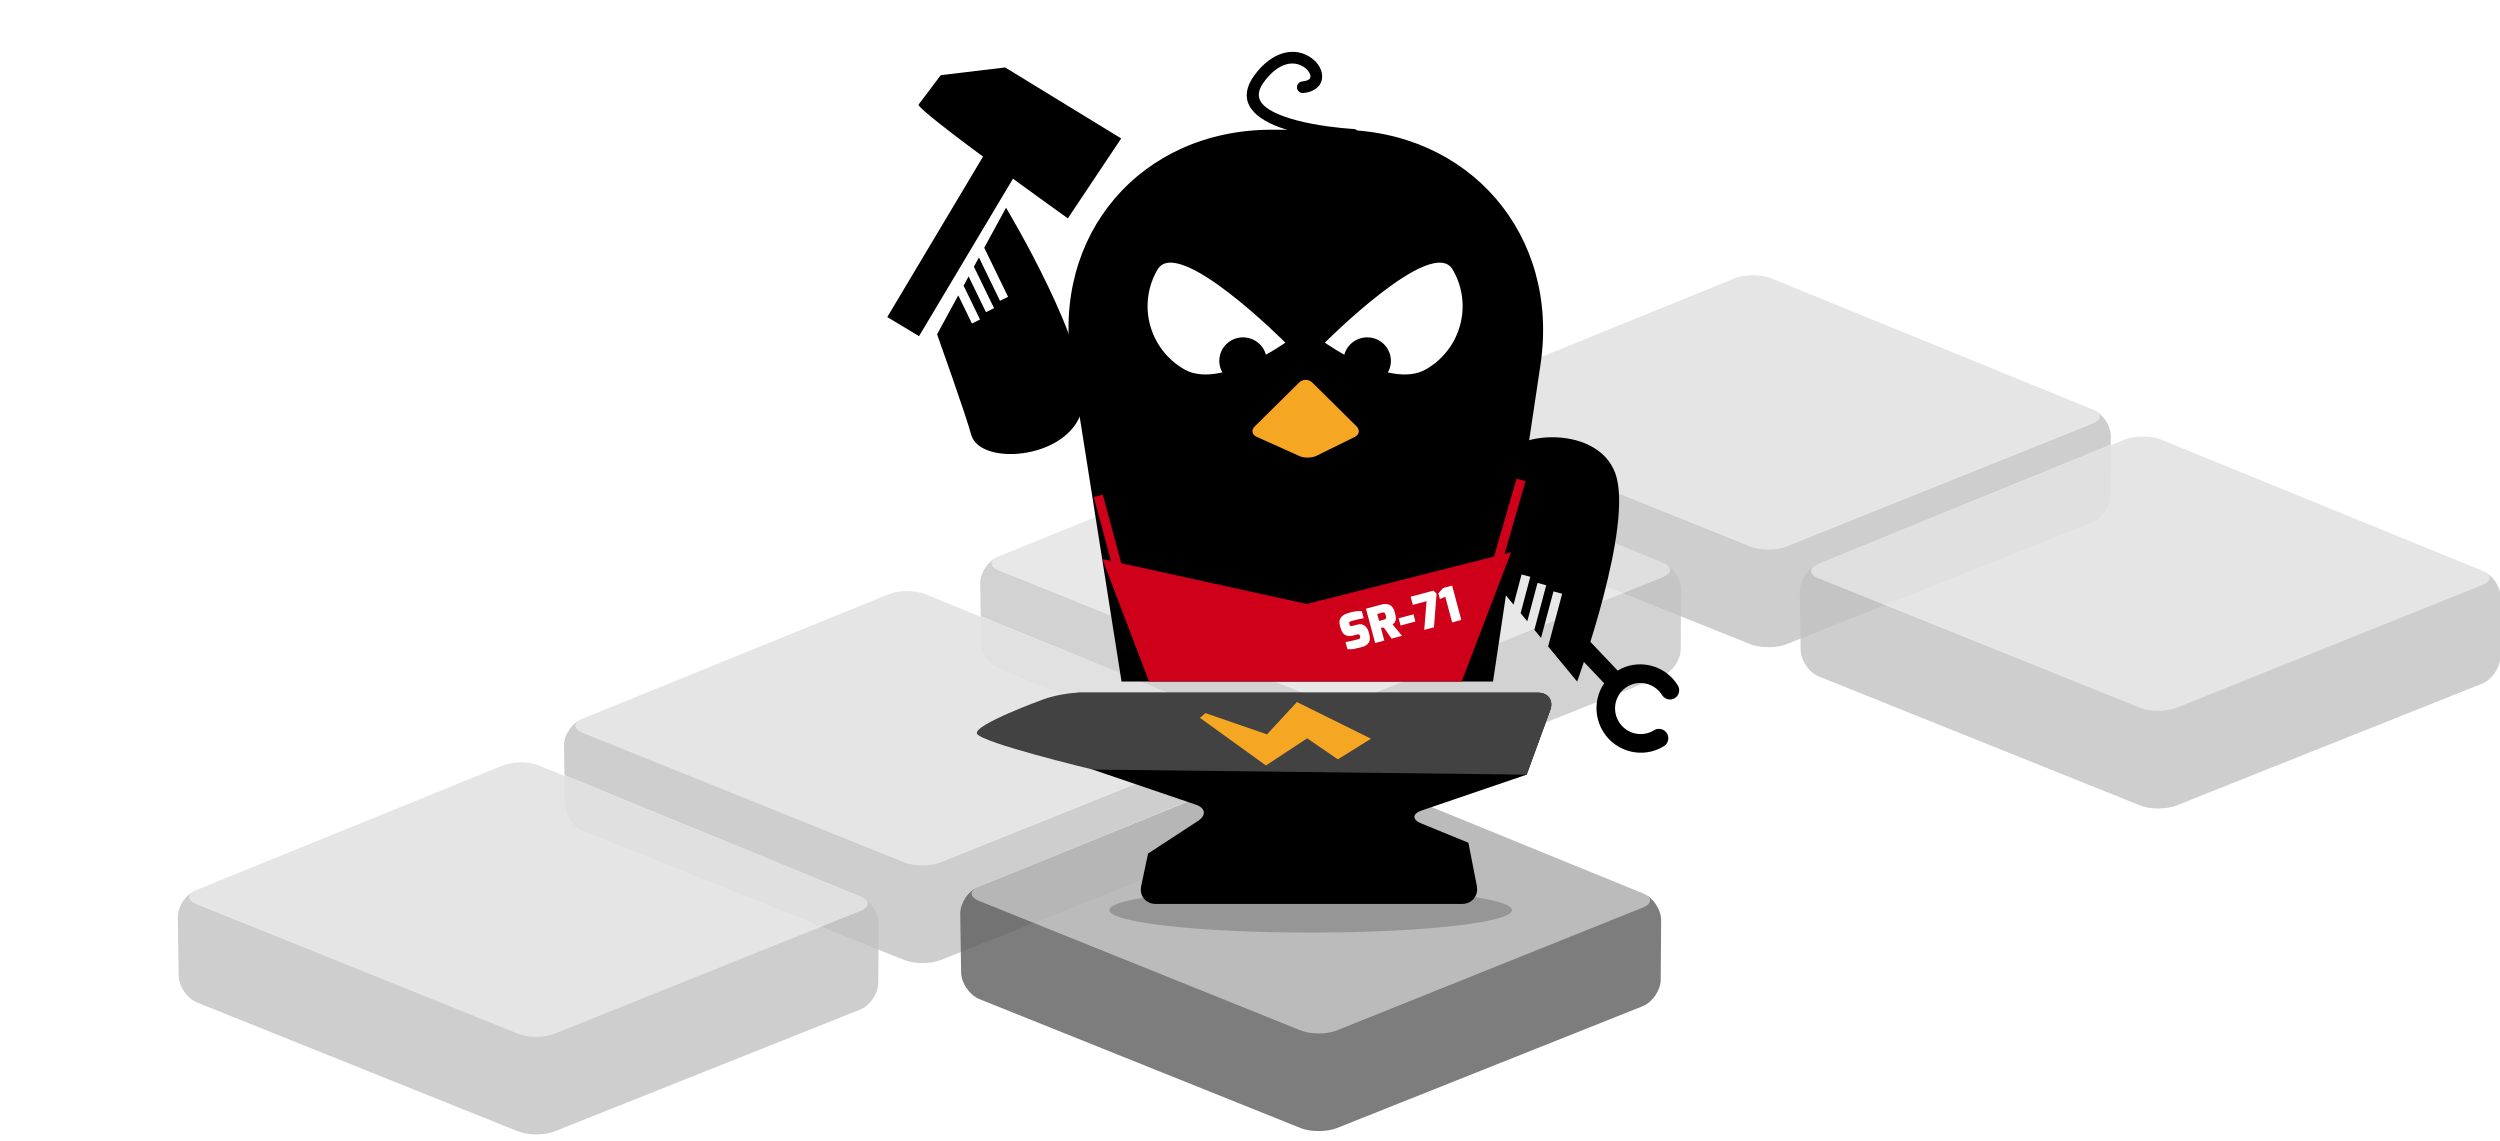 <?xml version="1.0" encoding="UTF-8" standalone="no"?>
<svg width="868px" height="396px" viewBox="0 0 868 396" version="1.1" xmlns="http://www.w3.org/2000/svg" xmlns:xlink="http://www.w3.org/1999/xlink">
    <!-- Generator: Sketch 47.1 (45422) - http://www.bohemiancoding.com/sketch -->
    <title>Artboard</title>
    <desc>Created with Sketch.</desc>
    <defs>
        <filter x="0.0%" y="0.0%" width="100.0%" height="100.0%" filterUnits="objectBoundingBox" id="filter-1">
            <feGaussianBlur stdDeviation="0" in="SourceGraphic"></feGaussianBlur>
        </filter>
    </defs>
    <g id="Page-1" stroke="none" stroke-width="1" fill="none" fill-rule="evenodd">
        <g id="Artboard">
            <g id="Group-20" transform="translate(61, 0)">
                <g id="ambassador_logo" transform="translate(0, 95)" fill-rule="nonzero">
                    <g id="Group-17">
                        <g id="Group-7">
                            <g>
                                <g transform="translate(0, 0.176)">
                                    <g id="M-Copy-3" transform="translate(427.796, 0)">
                                        <g id="Group-Copy-18">
                                            <path d="M0.736,54.114 L0.736,54.114 L1.032,74.435 C1.086,78.171 3.951,82.339 7.431,83.736 L118.879,128.479 C122.356,129.874 128,129.884 131.479,128.498 L237.597,86.207 C241.078,84.819 243.916,80.662 243.941,76.92 L244.08,56.379 C244.106,52.628 241.319,48.457 237.856,47.043 L126.115,1.429 C122.66,0.019 117.032,0.014 113.562,1.425 L6.92,44.787 C3.452,46.198 0.682,50.374 0.736,54.114 L0.736,54.114 Z" id="Rectangle-49" fill="#C2C2C2" opacity="0.8"></path>
                                            <path d="M113.659,1.145 C117.122,-0.268 122.737,-0.261 126.206,1.161 L237.673,46.853 C241.14,48.274 241.132,50.558 237.649,51.957 L131.482,94.583 C128.001,95.981 122.368,95.981 118.894,94.582 L7.28,49.631 C3.808,48.233 3.802,45.954 7.262,44.542 L113.659,1.145 L113.659,1.145 Z" id="Rectangle-49-Copy-4" fill="#FFFFFF" opacity="0.48"></path>
                                        </g>
                                    </g>
                                    <g id="Group" opacity="0.903" transform="translate(278.603, 53.313)">
                                        <g id="M-Copy-2">
                                            <g id="Group-Copy-18">
                                                <path d="M0.736,54.114 L0.736,54.114 L1.032,74.435 C1.086,78.171 3.951,82.339 7.431,83.736 L118.879,128.479 C122.356,129.874 128,129.884 131.479,128.498 L237.597,86.207 C241.078,84.819 243.916,80.662 243.941,76.92 L244.08,56.379 C244.106,52.628 241.319,48.457 237.856,47.043 L126.115,1.429 C122.66,0.019 117.032,0.014 113.562,1.425 L6.92,44.787 C3.452,46.198 0.682,50.374 0.736,54.114 L0.736,54.114 Z" id="Rectangle-49" fill="#C2C2C2" opacity="0.8"></path>
                                                <path d="M113.659,1.145 C117.122,-0.268 122.737,-0.261 126.206,1.161 L237.673,46.853 C241.14,48.274 241.132,50.558 237.649,51.957 L131.482,94.583 C128.001,95.981 122.368,95.981 118.894,94.582 L7.28,49.631 C3.808,48.233 3.802,45.954 7.262,44.542 L113.659,1.145 L113.659,1.145 Z" id="Rectangle-49-Copy-4" fill="#FFFFFF" opacity="0.48"></path>
                                            </g>
                                        </g>
                                    </g>
                                    <g id="M-Copy-2" transform="translate(134.084, 109.667)">
                                        <g id="Group-Copy-18">
                                            <path d="M0.736,54.114 L0.736,54.114 L1.032,74.435 C1.086,78.171 3.951,82.339 7.431,83.736 L118.879,128.479 C122.356,129.874 128,129.884 131.479,128.498 L237.597,86.207 C241.078,84.819 243.916,80.662 243.941,76.92 L244.08,56.379 C244.106,52.628 241.319,48.457 237.856,47.043 L126.115,1.429 C122.66,0.019 117.032,0.014 113.562,1.425 L6.92,44.787 C3.452,46.198 0.682,50.374 0.736,54.114 L0.736,54.114 Z" id="Rectangle-49" fill="#C2C2C2" opacity="0.8"></path>
                                            <path d="M113.659,1.145 C117.122,-0.268 122.737,-0.261 126.206,1.161 L237.673,46.853 C241.14,48.274 241.132,50.558 237.649,51.957 L131.482,94.583 C128.001,95.981 122.368,95.981 118.894,94.582 L7.28,49.631 C3.808,48.233 3.802,45.954 7.262,44.542 L113.659,1.145 L113.659,1.145 Z" id="Rectangle-49-Copy-4" fill="#FFFFFF" opacity="0.48"></path>
                                        </g>
                                    </g>
                                    <g id="M-Copy-5" transform="translate(271.665, 168)">
                                        <g id="Group-Copy-18">
                                            <path d="M0.736,54.114 L0.736,54.114 L1.032,74.435 C1.086,78.171 3.951,82.339 7.431,83.736 L118.879,128.479 C122.356,129.874 128,129.884 131.479,128.498 L237.597,86.207 C241.078,84.819 243.916,80.662 243.941,76.92 L244.08,56.379 C244.106,52.628 241.319,48.457 237.856,47.043 L126.115,1.429 C122.66,0.019 117.032,0.014 113.562,1.425 L6.92,44.787 C3.452,46.198 0.682,50.374 0.736,54.114 L0.736,54.114 Z" id="Rectangle-49" fill="#5D5D5D" opacity="0.8"></path>
                                            <path d="M113.659,1.145 C117.122,-0.268 122.737,-0.261 126.206,1.161 L237.673,46.853 C241.14,48.274 241.132,50.558 237.649,51.957 L131.482,94.583 C128.001,95.981 122.368,95.981 118.894,94.582 L7.28,49.631 C3.808,48.233 3.802,45.954 7.262,44.542 L113.659,1.145 L113.659,1.145 Z" id="Rectangle-49-Copy-4" fill="#FFFFFF" opacity="0.48"></path>
                                        </g>
                                    </g>
                                    <g id="M-Copy-6" transform="translate(0, 169.167)">
                                        <g id="Group-Copy-18">
                                            <path d="M0.736,54.114 L0.736,54.114 L1.032,74.435 C1.086,78.171 3.951,82.339 7.431,83.736 L118.879,128.479 C122.356,129.874 128,129.884 131.479,128.498 L237.597,86.207 C241.078,84.819 243.916,80.662 243.941,76.92 L244.08,56.379 C244.106,52.628 241.319,48.457 237.856,47.043 L126.115,1.429 C122.66,0.019 117.032,0.014 113.562,1.425 L6.92,44.787 C3.452,46.198 0.682,50.374 0.736,54.114 L0.736,54.114 Z" id="Rectangle-49" fill="#C2C2C2" opacity="0.8"></path>
                                            <path d="M113.659,1.145 C117.122,-0.268 122.737,-0.261 126.206,1.161 L237.673,46.853 C241.14,48.274 241.132,50.558 237.649,51.957 L131.482,94.583 C128.001,95.981 122.368,95.981 118.894,94.582 L7.28,49.631 C3.808,48.233 3.802,45.954 7.262,44.542 L113.659,1.145 L113.659,1.145 Z" id="Rectangle-49-Copy-4" fill="#FFFFFF" opacity="0.48"></path>
                                        </g>
                                    </g>
                                    <g id="M-Copy-4" transform="translate(563.152, 56)">
                                        <g id="Group-Copy-18">
                                            <path d="M0.736,54.114 L0.736,54.114 L1.032,74.435 C1.086,78.171 3.951,82.339 7.431,83.736 L118.879,128.479 C122.356,129.874 128,129.884 131.479,128.498 L237.597,86.207 C241.078,84.819 243.916,80.662 243.941,76.92 L244.08,56.379 C244.106,52.628 241.319,48.457 237.856,47.043 L126.115,1.429 C122.66,0.019 117.032,0.014 113.562,1.425 L6.92,44.787 C3.452,46.198 0.682,50.374 0.736,54.114 L0.736,54.114 Z" id="Rectangle-49" fill="#C2C2C2" opacity="0.8"></path>
                                            <path d="M113.659,1.145 C117.122,-0.268 122.737,-0.261 126.206,1.161 L237.673,46.853 C241.14,48.274 241.132,50.558 237.649,51.957 L131.482,94.583 C128.001,95.981 122.368,95.981 118.894,94.582 L7.28,49.631 C3.808,48.233 3.802,45.954 7.262,44.542 L113.659,1.145 L113.659,1.145 Z" id="Rectangle-49-Copy-4" fill="#FFFFFF" opacity="0.48"></path>
                                        </g>
                                    </g>
                                </g>
                            </g>
                        </g>
                    </g>
                </g>
                <g id="forge_logo-copy" transform="translate(225, 0)">
                    <g id="forge">
                        <g id="ambassador_logo-copy-4" transform="translate(12.32, 44.432)">
                            <g id="Group-19" transform="translate(-0, -0)">
                                <g id="Group-2" transform="translate(-0, 0.069)">
                                    <g id="Group-17-Copy-2" transform="translate(-0, 0.308)">
                                        <g id="Group-16" transform="translate(-0, -0)">
                                            <ellipse id="Oval-8-Copy-10" fill-opacity="0.199" fill="#000000" filter="url(#filter-1)" transform="translate(156.752, 271.186) scale(1, -1) translate(-156.752, -271.186) " cx="156.752" cy="271.186" rx="69.901" ry="7.807"></ellipse>
                                            <g id="Group-12-Copy-8" transform="translate(106.259, 240.959)" fill="#000000">
                                                <path d="M20.444,0.407 C19.781,0.396 19.233,0.918 19.222,1.58 L18.816,24.652 C18.804,25.312 19.333,25.855 19.996,25.867 L30.122,26.042 C30.785,26.054 31.332,25.531 31.344,24.869 L31.75,1.797 C31.761,1.138 31.233,0.594 30.57,0.583 L20.444,0.407 Z" id="Line-Copy-18" fill-rule="nonzero" transform="translate(25.283, 13.225) rotate(-3) translate(-25.283, -13.225) "></path>
                                                <path d="M0,21.24 C0,19.165 1.69,17.484 3.749,17.484 L19.745,17.484 C21.815,17.484 23.497,19.162 23.502,21.233 L23.507,23.486 C23.508,24.041 23.06,24.501 22.514,24.515 L3.751,24.99 C1.679,25.043 0,23.398 0,21.329 L0,21.24 Z" id="Rectangle-7-Copy-15"></path>
                                            </g>
                                            <g id="Group-12-Copy-10" transform="translate(191.565, 254.459) scale(-1, 1) translate(-191.565, -254.459) translate(175.065, 240.959)" fill="#000000">
                                                <path d="M20.444,0.407 C19.781,0.396 19.233,0.918 19.222,1.58 L18.816,24.652 C18.804,25.312 19.333,25.855 19.996,25.867 L30.122,26.042 C30.785,26.054 31.332,25.531 31.344,24.869 L31.75,1.797 C31.761,1.138 31.233,0.594 30.57,0.583 L20.444,0.407 Z" id="Line-Copy-18" fill-rule="nonzero" transform="translate(25.283, 13.225) rotate(-3) translate(-25.283, -13.225) "></path>
                                                <path d="M0,21.24 C0,19.165 1.69,17.484 3.749,17.484 L19.745,17.484 C21.815,17.484 23.497,19.162 23.502,21.233 L23.507,23.486 C23.508,24.041 23.06,24.501 22.514,24.515 L3.751,24.99 C1.679,25.043 0,23.398 0,21.329 L0,21.24 Z" id="Rectangle-7-Copy-15"></path>
                                            </g>
                                            <path d="M220.056,191.815 L236.538,81.8 C243.288,36.745 211.835,0.229 166.287,0.229 L143.281,0.229 C97.731,0.229 66.571,36.704 73.678,81.697 L91.072,191.815 L220.056,191.815 Z" id="Combined-Shape" fill="#000000"></path>
                                            <path d="M255.6,176.179 L270.222,182.209 C270.222,182.209 262.246,125.122 248.029,112.197 C233.812,99.273 206.441,117.827 211.227,128.576 C214.069,134.959 223.964,163.132 223.964,163.132 L238.185,168.997 L235.726,158.428 L238.778,157.729 L241.741,170.463 L245.114,171.855 L241.991,158.428 L245.043,157.729 L248.671,173.321 L252.044,174.712 L248.256,158.428 L251.308,157.729 L255.6,176.179 Z" id="Combined-Shape-Copy-4" fill="#000000" transform="translate(240.447, 144.998) rotate(28) translate(-240.447, -144.998) "></path>
                                            <polygon id="Combined-Shape" fill="#CF0019" points="209.173 191.815 226.351 146.912 155.408 164.882 84.42 149.312 100.615 191.815 209.173 191.815"></polygon>
                                            <path d="M166.94,167.904 L166.94,166.875 C166.94,165.818 167.248,165.014 167.865,164.463 C168.482,163.912 169.295,163.603 170.302,163.536 C170.744,163.502 171.174,163.485 171.593,163.485 C173.144,163.485 174.468,163.688 175.566,164.092 L175.566,166.639 C174.536,166.527 173.178,166.47 171.491,166.47 C170.993,166.47 170.659,166.51 170.489,166.588 C170.319,166.667 170.234,166.875 170.234,167.212 L170.234,167.398 C170.234,167.69 170.297,167.898 170.421,168.022 C170.546,168.146 170.823,168.207 171.253,168.207 L172.849,168.207 C174.197,168.207 175.13,168.786 175.651,169.944 C175.9,170.507 176.025,171.119 176.025,171.783 L176.025,172.339 C176.025,174.858 174.876,176.117 172.578,176.117 C170.925,176.117 169.844,176.092 169.334,176.041 C168.825,175.991 168.157,175.825 167.33,175.544 L167.33,172.997 C168.576,173.121 170.042,173.183 171.729,173.183 C172.091,173.183 172.348,173.129 172.501,173.022 C172.654,172.916 172.73,172.738 172.73,172.491 L172.73,172.221 C172.73,171.963 172.668,171.774 172.544,171.656 C172.419,171.538 172.181,171.479 171.83,171.479 L170.302,171.479 C169.691,171.479 169.162,171.378 168.714,171.176 C168.267,170.973 167.936,170.737 167.721,170.467 C167.506,170.197 167.33,169.877 167.195,169.506 C167.025,168.989 166.94,168.455 166.94,167.904 Z M177.18,175.982 L177.18,163.637 L182.732,163.637 C183.932,163.637 184.866,163.938 185.534,164.539 C186.202,165.141 186.536,166.161 186.536,167.6 C186.536,169.006 186.338,169.956 185.942,170.45 C185.727,170.698 185.537,170.875 185.373,170.982 C185.209,171.088 184.985,171.198 184.702,171.311 L186.842,175.982 L183.089,175.982 L181.493,171.614 L180.474,171.378 L180.474,175.982 L177.18,175.982 Z M180.491,168.916 L182.308,168.916 C182.704,168.916 182.956,168.82 183.063,168.629 C183.171,168.438 183.225,168.117 183.225,167.668 C183.225,167.218 183.16,166.898 183.029,166.706 C182.899,166.515 182.659,166.42 182.308,166.42 L180.491,166.42 L180.491,168.916 Z M187.283,172.39 L187.283,169.793 L192.615,169.793 L192.615,172.39 L187.283,172.39 Z M193.244,166.571 L193.244,163.637 L201.411,163.637 L202.21,164.952 L198.321,175.982 L194.823,175.982 L198.185,166.571 L193.244,166.571 Z M208.153,163.637 L208.153,175.982 L204.859,175.982 L204.859,166.74 L202.855,167.077 L202.855,165.003 L204.893,163.637 L208.153,163.637 Z" id="SR-71-Copy-11" fill="#FFFFFF" transform="translate(187.546, 169.801) rotate(-15) translate(-187.546, -169.801) "></path>
                                            <path d="M72.551,201.641 C71.201,198.35 73.02,195.682 76.588,195.682 L235.648,195.682 C239.228,195.682 241.143,198.386 239.926,201.719 L231.738,224.149 L195.34,236.569 C191.949,237.726 191.89,239.764 195.207,241.121 L211.507,247.788 L214.428,262.725 C215.111,266.215 212.75,269.045 209.177,269.045 L103.059,269.045 C99.476,269.045 97.169,266.234 97.909,262.752 L100.291,251.547 L117.617,240.217 C120.611,238.26 120.283,235.736 116.888,234.58 L81.06,222.381 L72.551,201.641 Z" id="Rectangle-4" fill="#000000"></path>
                                            <path d="M64.038,197.98 C67.39,196.711 73.02,195.682 76.588,195.682 L235.648,195.682 C239.228,195.682 241.143,198.386 239.926,201.719 L231.738,224.149 L81.06,222.381 C81.06,222.381 42.16,213.027 40.884,209.915 C39.607,206.804 64.038,197.98 64.038,197.98 Z" id="Rectangle-4-Copy-2" fill="#424242"></path>
                                            <polygon id="Rectangle-6" fill="#F5A623" points="120.21 202.785 141.583 210.17 151.972 198.933 177.686 211.669 166.177 218.84 155.527 211.533 141.202 220.965 118.303 204.426"></polygon>
                                            <polygon id="Line" fill="#CF0019" fill-rule="nonzero" points="222.973 151.241 231.348 122.244 228.225 121.36 219.849 150.358"></polygon>
                                            <polygon id="Line-Copy-11" fill="#CF0019" fill-rule="nonzero" points="92.89 157.795 84.57 126.932 81.431 127.76 89.751 158.623"></polygon>
                                            <g id="Group" transform="translate(99.403, 46.333)">
                                                <g id="Group-3" transform="translate(61.79, 0)">
                                                    <path d="M35.504,37.13 C47.76,30.129 51.952,14.609 44.867,2.467 C37.783,-9.675 0.484,27.823 0.484,27.823 C0.484,27.823 23.248,44.132 35.504,37.13 Z" id="Oval-3-Copy-4" fill="#FFFFFF"></path>
                                                    <ellipse id="Oval-3-Copy-5" fill="#000000" cx="15.177" cy="34.146" rx="8.236" ry="8.16"></ellipse>
                                                </g>
                                                <g id="Group-3-Copy" transform="translate(24.528, 21.5) scale(-1, 1) translate(-24.528, -21.5) translate(0.028, 0)">
                                                    <path d="M35.504,37.13 C47.76,30.129 51.952,14.609 44.867,2.467 C37.783,-9.675 0.484,27.823 0.484,27.823 C0.484,27.823 23.248,44.132 35.504,37.13 Z" id="Oval-3-Copy-4" fill="#FFFFFF"></path>
                                                    <ellipse id="Oval-3-Copy-5" fill="#000000" cx="15.177" cy="34.146" rx="8.236" ry="8.16"></ellipse>
                                                </g>
                                            </g>
                                            <path d="M152.724,88.012 C153.99,86.759 156.047,86.762 157.304,88.005 L172.665,103.206 C173.928,104.455 173.638,106.115 172.049,106.898 L158.74,113.452 C157.136,114.242 154.503,114.282 152.876,113.551 L137.984,106.856 C136.349,106.121 136.043,104.517 137.318,103.256 L152.724,88.012 Z" id="Rectangle-4-Copy-7" fill="#F5A623"></path>
                                            <g id="Group-22" transform="translate(51.042, 74.866) rotate(83) translate(-51.042, -74.866) translate(3.042, 29.366)" fill="#000000">
                                                <path d="M63.286,76.482 L77.908,82.512 C77.908,82.512 69.932,25.426 55.715,12.501 C41.498,-0.424 14.127,18.131 18.913,28.88 C21.755,35.262 31.65,63.436 31.65,63.436 L45.871,69.3 L43.412,58.732 L46.464,58.033 L49.427,70.767 L52.8,72.158 L49.677,58.732 L52.729,58.033 L56.356,73.625 L59.73,75.016 L55.942,58.732 L58.994,58.033 L63.286,76.482 Z" id="Combined-Shape-Copy-13" transform="translate(48.133, 45.302) scale(-1, 1) rotate(-58) translate(-48.133, -45.302) "></path>
                                            </g>
                                        </g>
                                    </g>
                                </g>
                            </g>
                        </g>
                        <path d="M176.315,54.228 C176.16,54.103 175.86,53.856 175.436,53.498 C174.723,52.898 173.928,52.21 173.071,51.446 C170.622,49.265 168.174,46.918 165.894,44.503 C163.272,41.726 161.047,39.039 159.349,36.525 C154.348,29.12 154.495,24.73 160.755,22.736 C168.606,20.235 173.673,22.519 175.105,27.021 C175.613,28.618 175.434,30.117 174.83,30.805 C174.323,31.382 173.358,31.424 171.629,30.41 C170.658,29.841 169.405,30.158 168.83,31.118 C168.255,32.079 168.575,33.319 169.546,33.888 C172.831,35.815 175.964,35.676 177.913,33.457 C179.551,31.593 179.904,28.642 179.003,25.807 C176.861,19.074 169.429,15.726 159.503,18.887 C149.921,21.939 149.669,29.469 155.952,38.772 C157.787,41.489 160.147,44.338 162.908,47.264 C165.276,49.771 167.807,52.197 170.337,54.451 C171.223,55.24 172.046,55.953 172.786,56.576 C173.233,56.953 173.556,57.219 173.733,57.362 C174.607,58.067 175.894,57.938 176.607,57.072 C177.32,56.207 177.189,54.934 176.315,54.228 Z" id="Path" fill="#000000" transform="translate(165.59, 37.751) rotate(-36) translate(-165.59, -37.751) "></path>
                        <g id="Group-9-Copy-2" transform="translate(278.116, 237.618) rotate(-122) translate(-278.116, -237.618) translate(252.616, 222.118)" fill-rule="nonzero" fill="#000000">
                            <path d="M15.491,30.943 C23.989,30.943 30.875,24.116 30.875,15.697 C30.875,7.278 23.989,0.45 15.491,0.45 C6.994,0.45 0.108,7.278 0.108,15.697 C0.108,17.472 1.563,18.911 3.357,18.911 C5.151,18.911 6.606,17.472 6.606,15.697 C6.606,10.825 10.585,6.879 15.491,6.879 C20.397,6.879 24.377,10.825 24.377,15.697 C24.377,20.568 20.397,24.514 15.491,24.514 C13.697,24.514 12.243,25.953 12.243,27.729 C12.243,29.504 13.697,30.943 15.491,30.943 Z" id="Oval-3-Copy-2"></path>
                            <path d="M29.401,16.247 L48.23,12.41 C49.987,12.052 51.119,10.352 50.757,8.613 C50.395,6.874 48.677,5.755 46.919,6.113 L28.091,9.95 C26.333,10.308 25.202,12.008 25.564,13.747 C25.926,15.486 27.644,16.605 29.401,16.247 Z" id="Line"></path>
                        </g>
                        <g id="Group-20-Copy" transform="translate(59.978, 67.8) rotate(111) translate(-59.978, -67.8) translate(4.478, 25.3)" fill-rule="nonzero" fill="#000000">
                            <g id="noun_829070_cc" transform="translate(35.447, 42.183) rotate(-17) translate(-35.447, -42.183) translate(9.947, 6.183)">
                                <path d="M21.886,0.352 L0.102,42.259 L4.325,64.37 L15.04,71.334 C16.835,72.359 50.849,16.892 50.849,16.892 L21.886,0.352 Z" id="Shape"></path>
                            </g>
                            <polygon id="Line" points="32.927 49.648 108.562 62.741 110.802 50.075 35.166 36.982"></polygon>
                        </g>
                    </g>
                </g>
            </g>
        </g>
    </g>
</svg>